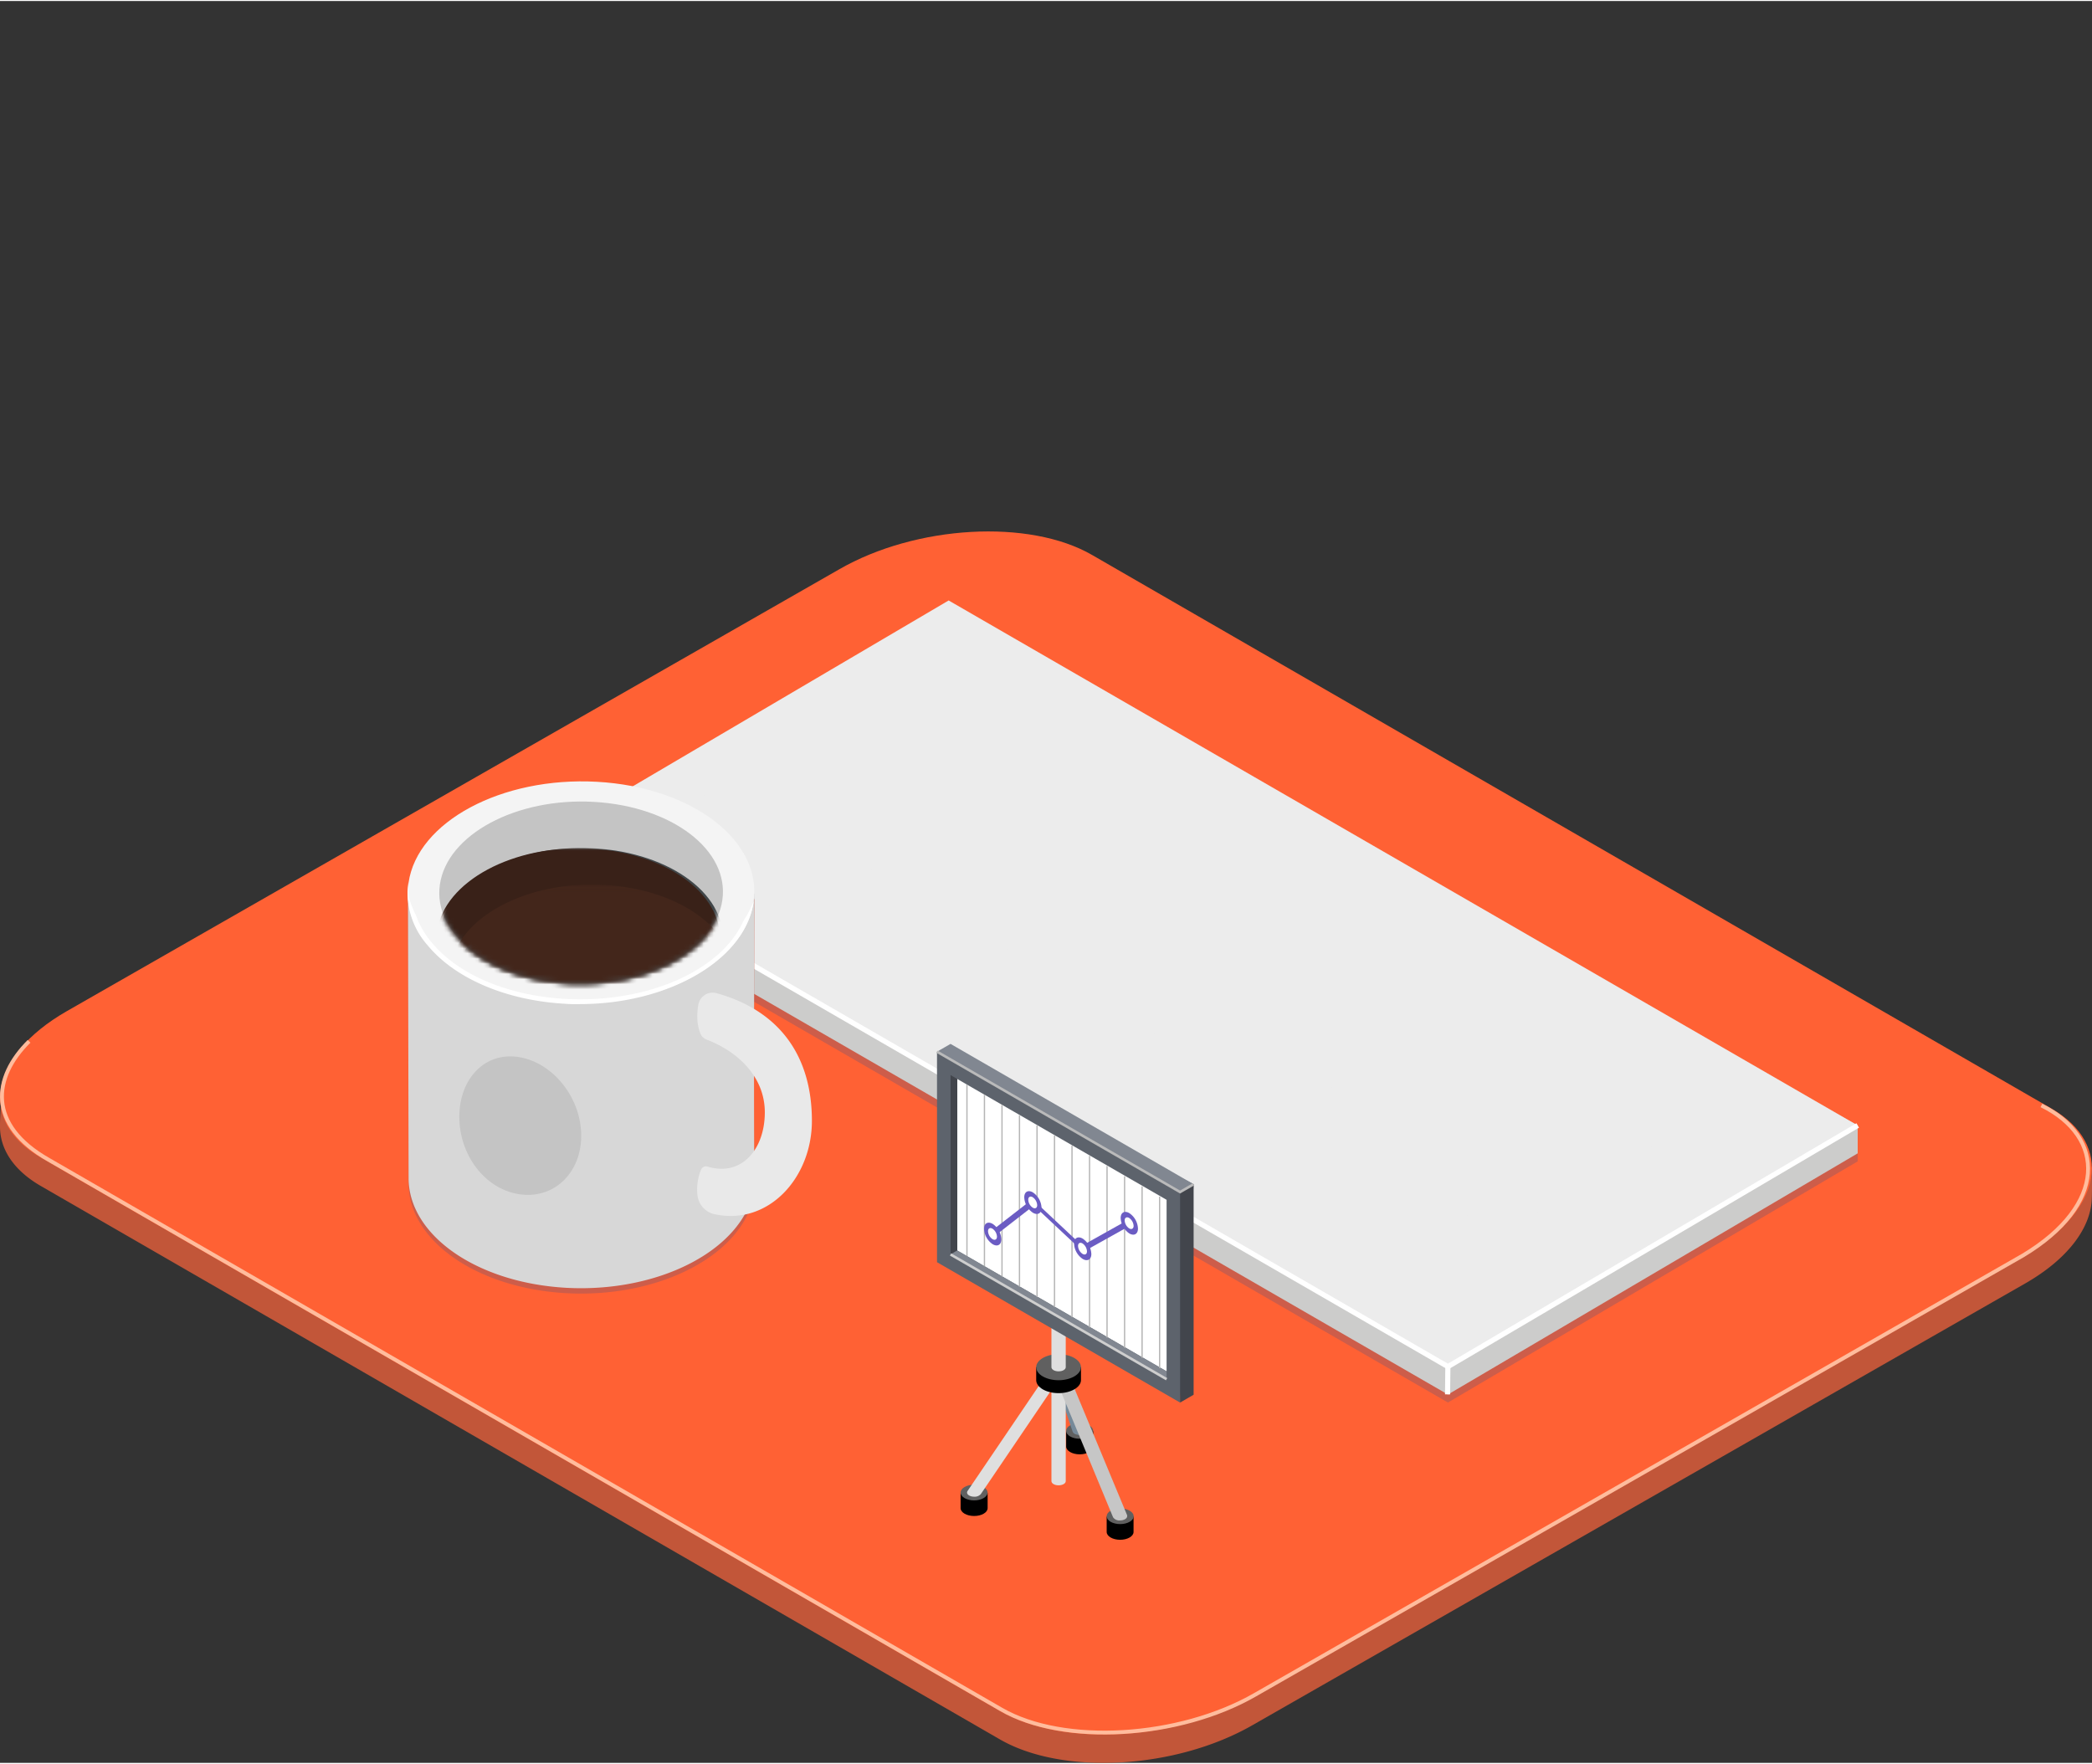 <svg xmlns="http://www.w3.org/2000/svg" width="408px" height="344px" viewBox="0 0 407.86 343.49">
  <rect x="0" y="0" width="407.86" height="343.49" fill="#333333" stroke="none"/>
  <defs>
    <mask id="a" width="55.31" height="35.41" x="85.63" y="165.12" maskUnits="userSpaceOnUse">
      <path fill="#fff" d="M140.94 173.67a11.55 11.55 0 0 1-.12 1.61c-1.4 9.74-14.86 17-30.07 16.12s-26.4-9.41-25-19.15a13.74 13.74 0 0 1 3.48-7.13h48.27a13 13 0 0 1 3.44 8.49v.06z"/>
    </mask>
    <mask id="b" width="55.31" height="35.41" x="85.08" y="165.18" maskUnits="userSpaceOnUse">
      <path fill="#fff" d="M140.39 177.2c-2.76 8.76-15.44 15-29.63 14.21-15.21-.84-26.4-9.41-25-19.15a13.71 13.71 0 0 1 3.43-7.07h48.38a14.28 14.28 0 0 1 2.83 4.94v7.08z"/>
    </mask>
    <mask id="c" width="55.31" height="35.41" x="87.74" y="175.11" maskUnits="userSpaceOnUse">
      <path fill="#fff" d="M87.74 180.66c3.81 5.85 12.44 10.17 23 10.75 15.21.84 28.67-6.38 30.07-16.12v-.17H87.74z"/>
    </mask>
    <mask id="d" width="55.31" height="35.41" x="87.67" y="172.25" maskUnits="userSpaceOnUse">
      <path fill="#fff" d="M87.67 180.54c3.77 5.91 12.45 10.28 23.09 10.87 15.21.84 28.67-6.38 30.07-16.12a11.44 11.44 0 0 0 0-3H87.67v8.29z"/>
    </mask>
  </defs>
  <path fill="#c25639" d="M194.92 338.9L7.92 231c-5.37-3.11-8-7.3-7.92-11.76 0-3.1.46-7 .46-7s8.57-7.46 12.42-9.67l150.67-86.19c15-8.64 37.09-9.89 49.34-2.8l187 107.9a83.16 83.16 0 0 1 7.91 5.86s.13 4.19 0 6.54c-.37 5.53-4.74 11.4-12.85 16.08L244.26 336.1c-15 8.64-37.09 9.89-49.34 2.8"/>
  <path fill="#ff6134" d="M194.92 333.37l-187-107.9c-12.26-7.09-10-19.83 5-28.47l150.67-86.19c15-8.64 37.09-9.89 49.34-2.8l187 107.9c12.26 7.09 10 19.83-5 28.47l-150.67 86.19c-15 8.64-37.09 9.89-49.34 2.8"/>
  <path fill="none" stroke="#ffbc9d" stroke-width=".75" d="M398 215.32c12.56 6.19 12.8 19.39-3.57 29.23l-149.7 85.64c-14.87 8.56-37.37 9.91-49.52 2.89L9.5 225.92c-12-6.79-10.93-16.08-3.83-23.1"/>
  <path fill="#cd5d4a" d="M282.29 273.24L105.05 170.88v-5.44l79.9-41.57 177.23 96.91v5.44l-79.89 47.02"/>
  <path fill="#cccccb" d="M282.29 271.68L105.05 169.33v-5.45l79.9-41.57 177.23 96.91v5.44l-79.89 47.02"/>
  <path fill="none" stroke="#fff" d="M282.28 266.24l-.06 5.41"/>
  <path fill="#ececec" d="M282.29 266.24L105.05 163.88l79.9-47.01 177.23 102.35-79.89 47.02" class=""/>
  <path fill="none" stroke="#fff" d="M362.18 219.22l-79.89 47.02-177.24-102.36"/>



















  <path fill="#cd5d4a" d="M147.07 232.23c-1.71 11.9-18.15 20.72-36.73 19.69-17.54-1-30.71-10.36-30.68-21.43 0-.65-.12-56-.12-56l67.54.6s-.16 43.9 0 54.86a14.31 14.31 0 0 1 0 2.25"/>
  <path fill="#d7d7d7" d="M147.07 231.18c-1.71 11.9-18.15 20.72-36.73 19.69-17.54-1-30.71-10.36-30.68-21.43 0-.65-.12-56-.12-56l67.54.6s-.16 43.9 0 54.86a14.31 14.31 0 0 1 0 2.25"/>
  <path fill="#c4c4c4" d="M113.31 221.25c0 7.38-5.49 12.46-12.2 11.36s-11.59-7.76-11.56-15.14 5-12.68 11.67-11.57 12.12 8 12.09 15.36"/>
  <path fill="#f4f4f4" d="M146.92 175.62c-1.71 11.9-18.15 20.72-36.73 19.69s-32.25-11.5-30.54-23.4 18.15-20.72 36.73-19.69 32.25 11.5 30.54 23.4"/>
  <path fill="#fff" d="M113.1 195.58c-1 0-1.93 0-2.9-.08-11.47-.63-21.52-4.91-26.88-11.46a15.45 15.45 0 0 1-3.74-12.16 14.88 14.88 0 0 0 .23 3.19 21.13 21.13 0 0 0 1.31 3.23 16.85 16.85 0 0 0 2.94 5.13c5.23 6.38 14.93 10.5 26.19 11.12 16.12.88 30.46-5.63 34.7-15.23 0 0 .63-.94 1-1.69l1-2.07c-1.63 11.34-16.53 20-33.89 20"/>
  <path fill="#c4c4c4" d="M140.83 175.28c-1.4 9.74-14.86 17-30.07 16.13s-26.4-9.41-25-19.15 14.86-17 30.07-16.12 26.4 9.41 25 19.15"/>

  <path fill="#ececec" d="M289.78 254.62l-153.45-99.29 4.8-2.58 33.86 19.64 7.69-4.4-.01 9.17 29.79 16.96 8.98-5.04.08 10.29 29.66 17.2 11.39-6.48-.01 13.16 29.69 17.14 29.7-17.07 11.05 4.93-43.22 26.37"/>
  <g mask="url(#a)">
    <path fill="#404649" d="M140.83 184.34c-1.4 9.74-14.86 17-30.07 16.12s-26.41-9.41-25-19.15 14.86-17 30.07-16.12 26.4 9.41 25 19.16"/>
  </g>
  <g mask="url(#b)">
    <path fill="#392118" d="M140.27 184.4c-1.4 9.74-14.86 17-30.07 16.12s-26.41-9.41-25-19.15 14.86-17 30.07-16.12 26.4 9.41 25 19.16"/>
  </g>
  <g mask="url(#c)">
    <path fill="#4e5456" d="M142.94 194.33c-1.4 9.74-14.86 17-30.07 16.13s-26.41-9.41-25-19.15 14.86-17 30.07-16.13 26.4 9.41 25 19.15"/>
  </g>
  <g mask="url(#d)">
    <path fill="#43261b" d="M142.86 191.47c-1.4 9.74-14.86 17-30.07 16.13s-26.41-9.41-25-19.16 14.86-17 30.07-16.12 26.4 9.41 25 19.16"/>
  </g>
  <path fill="#e9e9e9" d="M136.72 227.78a1 1 0 0 1 1.17-.55c6.75 2.06 11.21-3.43 11.22-10.54s-5.5-12-11.34-14.2a2.08 2.08 0 0 1-1.19-1.11 8.87 8.87 0 0 1-.63-3.51 11.82 11.82 0 0 1 .22-2.28 2.83 2.83 0 0 1 3.52-2.16c12.67 3.53 18.6 12.64 18.6 24.9 0 11.11-8.49 20.45-18.94 18.2A4.27 4.27 0 0 1 136 233a9 9 0 0 1-.09-1.29 10.64 10.64 0 0 1 .77-3.9"/>
  <path d="M210.49 283.34c-1.45 0-2.63-.69-2.63-1.53v-3h5.27v3c0 .85-1.18 1.53-2.63 1.53"/>
  <path fill="#606060" d="M210.49 280.3c-1.45 0-2.63-.69-2.63-1.53s1.18-1.53 2.63-1.53 2.63.69 2.63 1.53-1.18 1.53-2.63 1.53"/>
  <path fill="#768999" d="M210.49 279.57c-.46 0-1.2-.15-1.37-.66L205 266.68l2.73-.33 4.08 12.24c.23.7-.88 1-1.36 1"/>
  <path fill="#dfdfdf" d="M206.38 289.38c-.77 0-1.39-.36-1.39-.81v-17.43h2.79v17.43c0 .45-.62.81-1.4.81"/>
  <path d="M189.91 295.36c-1.45 0-2.63-.69-2.63-1.53v-3h5.27v3c0 .85-1.18 1.53-2.63 1.53"/>
  <path fill="#606060" d="M189.91 292.32c-1.45 0-2.63-.69-2.63-1.53s1.18-1.53 2.63-1.53 2.63.69 2.63 1.53-1.18 1.53-2.63 1.53"/>
  <path d="M218.39 300c-1.46 0-2.63-.69-2.63-1.53v-3H221v3c0 .85-1.18 1.53-2.63 1.53"/>
  <path fill="#606060" d="M218.39 296.94c-1.46 0-2.63-.69-2.63-1.53s1.18-1.53 2.63-1.53 2.63.69 2.63 1.53-1.18 1.53-2.63 1.53"/>
  <path fill="#dfdfdf" d="M205 266.35l2.59.6-16.36 24.13a1.59 1.59 0 0 1-1.3.52c-.77 0-1.39-.36-1.39-.81a.53.53 0 0 1 .1-.31z"/>
  <path fill="#c6c6c6" d="M217 295.6a1.45 1.45 0 0 0 1.36.62c.77 0 1.39-.36 1.39-.81a.49.49 0 0 0 0-.19l-12-28.86-2.71.38z"/>
  <path d="M206.38 271.41c-2.41 0-4.36-1.14-4.36-2.54v-2.52h8.73v2.52c0 1.4-2 2.54-4.36 2.54"/>
  <path fill="#606060" d="M206.38 268.89c-2.41 0-4.36-1.14-4.36-2.54s2-2.54 4.36-2.54 4.36 1.14 4.36 2.54-2 2.54-4.36 2.54"/>
  <path fill="#dfdfdf" d="M206.38 267.16c-.77 0-1.39-.36-1.39-.81V247.4h2.79v18.95c0 .45-.62.81-1.4.81"/>
  <path fill="#5d636c" d="M230.07 273.25l2.64-42.57-50.03-25.84v41.04l47.39 27.37"/>
  <path fill="#818791" d="M230.07 232.2l-47.39-27.36 2.64-1.52 47.39 27.36-2.64 1.52"/>
  <path fill="#42454c" d="M230.07 273.25V232.2l2.64-1.52v41.04l-2.64 1.53"/>
  <path fill="#fff" d="M227.44 233.72v33.44l-40.81-23.56v-33.44l40.81 23.56"/>
  <path fill="#42454c" d="M186.63 210.16v33.44l-1.31.76V209.4l1.31.76"/>
  <path fill="#818791" d="M185.32 244.36l42.12 24.33v-1.53l-40.81-23.56-1.31.76"/>
  <path fill="none" stroke="#bababa" stroke-width=".5" d="M232.71 230.68l-2.64 1.52-47.39-27.36"/>
  <path fill="none" stroke="#cecece" stroke-width=".5" d="M227.44 268.69l-42.12-24.32"/>
  <path fill="none" stroke="#b5b5b5" stroke-width=".25" d="M188.52 211.25v33.44m3.41-31.45v33.44m3.42-31.46v33.44m3.41-31.45v33.44m3.42-31.46v33.44m3.41-31.45v33.44m3.41-31.46v33.44m3.42-31.45v33.44m3.41-31.46v33.44m3.42-31.45v33.44m3.41-31.46v33.44m3.42-31.45v33.44"/>
  <path fill="#6b5cc3" d="M193.81 240.86l-.62-.99 7.92-6.15.62.99-7.92 6.15"/>
  <path fill="#6b5cc3" d="M210.96 243.65l-9.65-9.05.23-.78 9.65 9.05-.23.78"/>
  <path fill="#6b5cc3" d="M211.36 243.76l-.57-1.01 8.75-4.9.58 1.02-8.76 4.89"/>
  <path fill="#fff" d="M194.78 241.14c0 .82-.59 1.14-1.3.71a2.89 2.89 0 0 1-1.26-2.26c0-.82.59-1.14 1.3-.71a2.89 2.89 0 0 1 1.26 2.26"/>
  <path fill="#6b5cc3" d="M193.51 239.36c-.48-.29-.88-.08-.88.48a2 2 0 0 0 .86 1.54c.48.29.88.07.88-.48a2 2 0 0 0-.86-1.54m0 3a3.83 3.83 0 0 1-1.66-3c0-1.08.78-1.5 1.71-.93a3.82 3.82 0 0 1 1.66 3c0 1.08-.78 1.5-1.71.93"/>
  <path fill="#fff" d="M202.62 235c0 .82-.59 1.14-1.3.71a2.89 2.89 0 0 1-1.26-2.26c0-.82.59-1.14 1.3-.71a2.89 2.89 0 0 1 1.26 2.26"/>
  <path fill="#6b5cc3" d="M201.35 233.22c-.48-.29-.88-.07-.88.48a2 2 0 0 0 .86 1.54c.48.29.88.08.88-.48a2 2 0 0 0-.86-1.54m0 3a3.82 3.82 0 0 1-1.66-3c0-1.08.78-1.5 1.71-.93a3.82 3.82 0 0 1 1.66 3c0 1.08-.78 1.5-1.71.93"/>
  <path fill="#fff" d="M212.33 244c0 .82-.59 1.14-1.3.71a2.89 2.89 0 0 1-1.26-2.26c0-.82.59-1.14 1.3-.71a2.89 2.89 0 0 1 1.26 2.26"/>
  <path fill="#6b5cc3" d="M211.06 242.23c-.48-.29-.88-.07-.88.48a2 2 0 0 0 .86 1.54c.48.29.88.08.88-.48a2 2 0 0 0-.86-1.54m0 3a3.82 3.82 0 0 1-1.66-3c0-1.08.78-1.5 1.71-.93a3.82 3.82 0 0 1 1.66 3c0 1.08-.78 1.5-1.71.93"/>
  <path fill="#fff" d="M221.41 239.05c0 .82-.59 1.14-1.3.71a2.89 2.89 0 0 1-1.26-2.26c0-.82.59-1.14 1.3-.71a2.89 2.89 0 0 1 1.26 2.26"/>
  <path fill="#6b5cc3" d="M220.15 237.26c-.48-.29-.88-.07-.88.48a2 2 0 0 0 .86 1.54c.48.29.88.07.88-.48a2 2 0 0 0-.86-1.54m0 3a3.82 3.82 0 0 1-1.66-3c0-1.08.78-1.5 1.71-.93a3.82 3.82 0 0 1 1.66 3c0 1.08-.78 1.5-1.71.93"/>

</svg>

